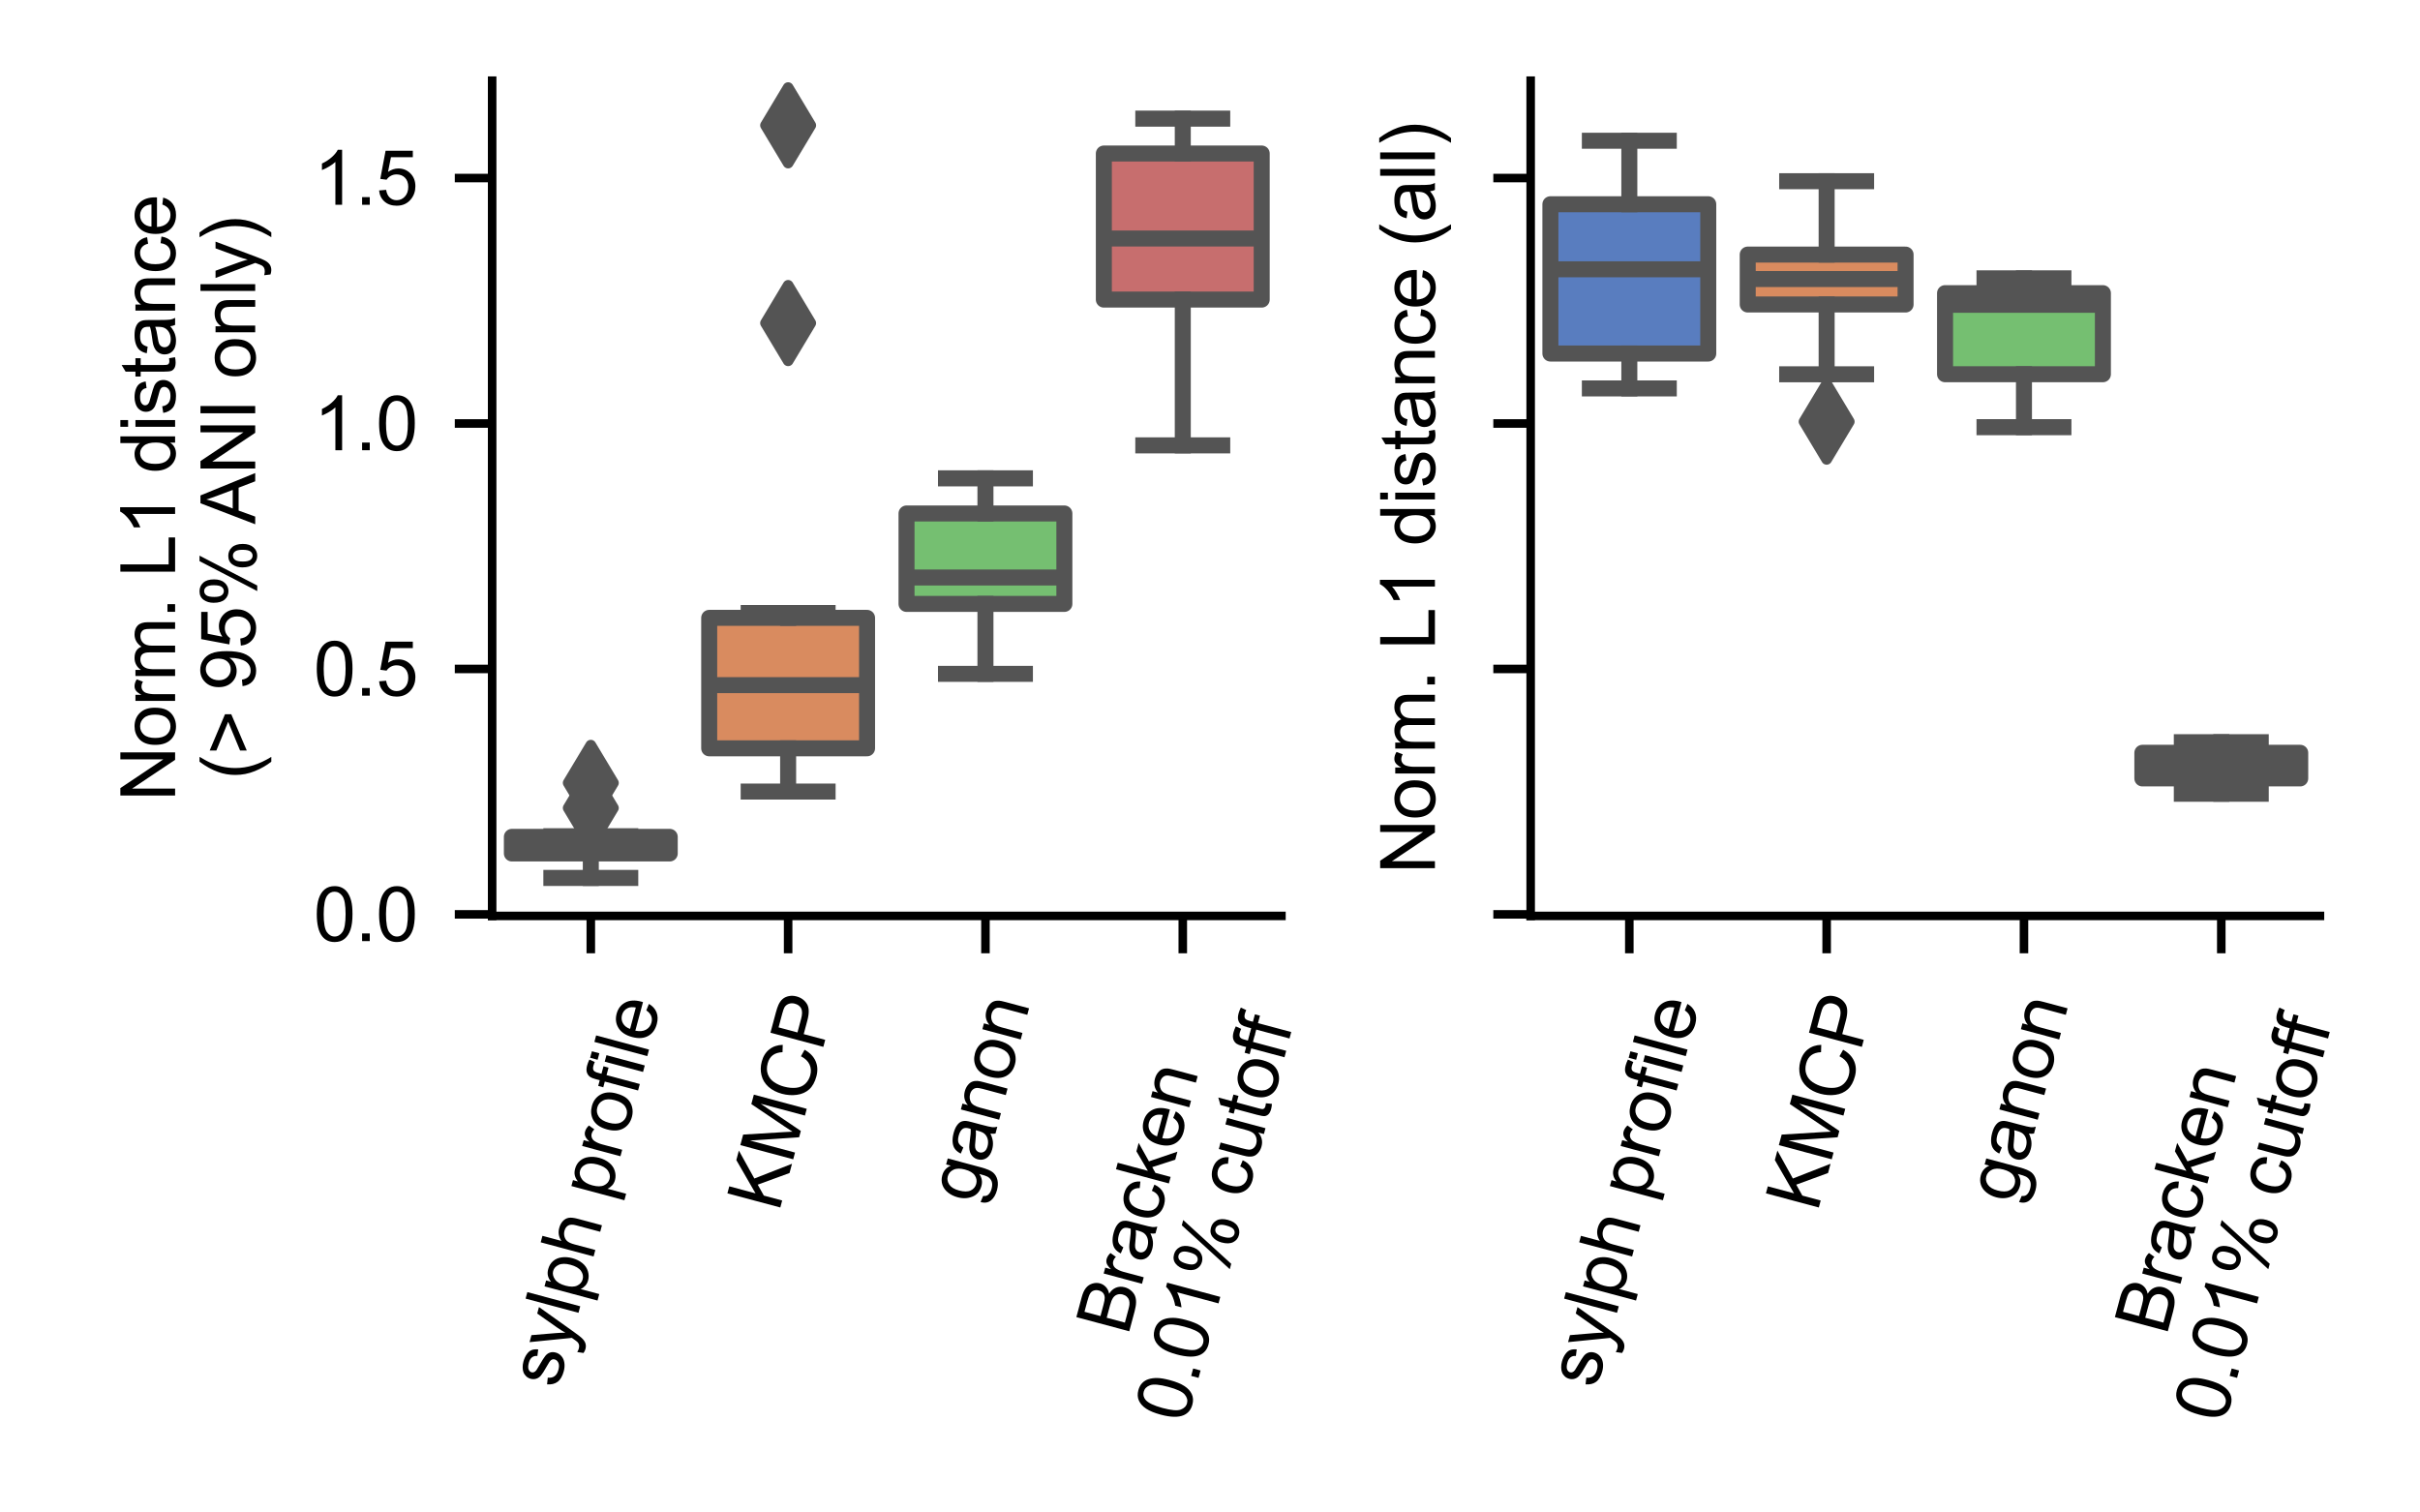 <?xml version="1.0" encoding="utf-8" standalone="no"?>
<!DOCTYPE svg PUBLIC "-//W3C//DTD SVG 1.1//EN"
  "http://www.w3.org/Graphics/SVG/1.1/DTD/svg11.dtd">
<svg xmlns:xlink="http://www.w3.org/1999/xlink" width="226.772pt" height="141.732pt" viewBox="0 0 226.772 141.732" xmlns="http://www.w3.org/2000/svg" version="1.1">
 <defs>
  <style type="text/css">*{stroke-linejoin: round; stroke-linecap: butt}</style>
 </defs>
 <g id="figure_1">
  <g id="patch_1">
   <path d="M 0 141.732 
L 226.772 141.732 
L 226.772 0 
L 0 0 
z
" style="fill: #ffffff"/>
  </g>
  <g id="axes_1">
   <g id="patch_2">
    <path d="M 46.118 85.828 
L 120.08 85.828 
L 120.08 7.56 
L 46.118 7.56 
z
" style="fill: #ffffff"/>
   </g>
   <g id="patch_3">
    <path d="M 47.967 79.977 
L 62.759 79.977 
L 62.759 78.421 
L 47.967 78.421 
L 47.967 79.977 
z
" clip-path="url(#p1e6541c413)" style="fill: #597dbf; stroke: #545454; stroke-width: 1.5; stroke-linejoin: miter"/>
   </g>
   <g id="patch_4">
    <path d="M 66.457 70.122 
L 81.25 70.122 
L 81.25 57.899 
L 66.457 57.899 
L 66.457 70.122 
z
" clip-path="url(#p1e6541c413)" style="fill: #d98b5f; stroke: #545454; stroke-width: 1.5; stroke-linejoin: miter"/>
   </g>
   <g id="patch_5">
    <path d="M 84.948 56.591 
L 99.74 56.591 
L 99.74 48.117 
L 84.948 48.117 
L 84.948 56.591 
z
" clip-path="url(#p1e6541c413)" style="fill: #75bf71; stroke: #545454; stroke-width: 1.5; stroke-linejoin: miter"/>
   </g>
   <g id="patch_6">
    <path d="M 103.438 28.074 
L 118.231 28.074 
L 118.231 14.387 
L 103.438 14.387 
L 103.438 28.074 
z
" clip-path="url(#p1e6541c413)" style="fill: #c76e6e; stroke: #545454; stroke-width: 1.5; stroke-linejoin: miter"/>
   </g>
   <g id="matplotlib.axis_1">
    <g id="xtick_1">
     <g id="line2d_1">
      <defs>
       <path id="me036482761" d="M 0 0 
L 0 3.5 
" style="stroke: #000000; stroke-width: 0.8"/>
      </defs>
      <g>
       <use xlink:href="#me036482761" x="55.363" y="85.828" style="stroke: #000000; stroke-width: 0.8"/>
      </g>
     </g>
     <g id="text_1">
      <!-- sylph profile -->
      <g transform="translate(52.279 130.224) rotate(-75) scale(0.07 -0.07)">
       <defs>
        <path id="ArialMT-73" d="M 197 991 
L 753 1078 
Q 800 744 1014 566 
Q 1228 388 1613 388 
Q 2000 388 2187 545 
Q 2375 703 2375 916 
Q 2375 1106 2209 1216 
Q 2094 1291 1634 1406 
Q 1016 1563 777 1677 
Q 538 1791 414 1992 
Q 291 2194 291 2438 
Q 291 2659 392 2848 
Q 494 3038 669 3163 
Q 800 3259 1026 3326 
Q 1253 3394 1513 3394 
Q 1903 3394 2198 3281 
Q 2494 3169 2634 2976 
Q 2775 2784 2828 2463 
L 2278 2388 
Q 2241 2644 2061 2787 
Q 1881 2931 1553 2931 
Q 1166 2931 1000 2803 
Q 834 2675 834 2503 
Q 834 2394 903 2306 
Q 972 2216 1119 2156 
Q 1203 2125 1616 2013 
Q 2213 1853 2448 1751 
Q 2684 1650 2818 1456 
Q 2953 1263 2953 975 
Q 2953 694 2789 445 
Q 2625 197 2315 61 
Q 2006 -75 1616 -75 
Q 969 -75 630 194 
Q 291 463 197 991 
z
" transform="scale(0.016)"/>
        <path id="ArialMT-79" d="M 397 -1278 
L 334 -750 
Q 519 -800 656 -800 
Q 844 -800 956 -737 
Q 1069 -675 1141 -563 
Q 1194 -478 1313 -144 
Q 1328 -97 1363 -6 
L 103 3319 
L 709 3319 
L 1400 1397 
Q 1534 1031 1641 628 
Q 1738 1016 1872 1384 
L 2581 3319 
L 3144 3319 
L 1881 -56 
Q 1678 -603 1566 -809 
Q 1416 -1088 1222 -1217 
Q 1028 -1347 759 -1347 
Q 597 -1347 397 -1278 
z
" transform="scale(0.016)"/>
        <path id="ArialMT-6c" d="M 409 0 
L 409 4581 
L 972 4581 
L 972 0 
L 409 0 
z
" transform="scale(0.016)"/>
        <path id="ArialMT-70" d="M 422 -1272 
L 422 3319 
L 934 3319 
L 934 2888 
Q 1116 3141 1344 3267 
Q 1572 3394 1897 3394 
Q 2322 3394 2647 3175 
Q 2972 2956 3137 2557 
Q 3303 2159 3303 1684 
Q 3303 1175 3120 767 
Q 2938 359 2589 142 
Q 2241 -75 1856 -75 
Q 1575 -75 1351 44 
Q 1128 163 984 344 
L 984 -1272 
L 422 -1272 
z
M 931 1641 
Q 931 1000 1190 694 
Q 1450 388 1819 388 
Q 2194 388 2461 705 
Q 2728 1022 2728 1688 
Q 2728 2322 2467 2637 
Q 2206 2953 1844 2953 
Q 1484 2953 1207 2617 
Q 931 2281 931 1641 
z
" transform="scale(0.016)"/>
        <path id="ArialMT-68" d="M 422 0 
L 422 4581 
L 984 4581 
L 984 2938 
Q 1378 3394 1978 3394 
Q 2347 3394 2619 3248 
Q 2891 3103 3008 2847 
Q 3125 2591 3125 2103 
L 3125 0 
L 2563 0 
L 2563 2103 
Q 2563 2525 2380 2717 
Q 2197 2909 1863 2909 
Q 1613 2909 1392 2779 
Q 1172 2650 1078 2428 
Q 984 2206 984 1816 
L 984 0 
L 422 0 
z
" transform="scale(0.016)"/>
        <path id="ArialMT-20" transform="scale(0.016)"/>
        <path id="ArialMT-72" d="M 416 0 
L 416 3319 
L 922 3319 
L 922 2816 
Q 1116 3169 1280 3281 
Q 1444 3394 1641 3394 
Q 1925 3394 2219 3213 
L 2025 2691 
Q 1819 2813 1613 2813 
Q 1428 2813 1281 2702 
Q 1134 2591 1072 2394 
Q 978 2094 978 1738 
L 978 0 
L 416 0 
z
" transform="scale(0.016)"/>
        <path id="ArialMT-6f" d="M 213 1659 
Q 213 2581 725 3025 
Q 1153 3394 1769 3394 
Q 2453 3394 2887 2945 
Q 3322 2497 3322 1706 
Q 3322 1066 3130 698 
Q 2938 331 2570 128 
Q 2203 -75 1769 -75 
Q 1072 -75 642 372 
Q 213 819 213 1659 
z
M 791 1659 
Q 791 1022 1069 705 
Q 1347 388 1769 388 
Q 2188 388 2466 706 
Q 2744 1025 2744 1678 
Q 2744 2294 2464 2611 
Q 2184 2928 1769 2928 
Q 1347 2928 1069 2612 
Q 791 2297 791 1659 
z
" transform="scale(0.016)"/>
        <path id="ArialMT-66" d="M 556 0 
L 556 2881 
L 59 2881 
L 59 3319 
L 556 3319 
L 556 3672 
Q 556 4006 616 4169 
Q 697 4388 901 4523 
Q 1106 4659 1475 4659 
Q 1713 4659 2000 4603 
L 1916 4113 
Q 1741 4144 1584 4144 
Q 1328 4144 1222 4034 
Q 1116 3925 1116 3625 
L 1116 3319 
L 1763 3319 
L 1763 2881 
L 1116 2881 
L 1116 0 
L 556 0 
z
" transform="scale(0.016)"/>
        <path id="ArialMT-69" d="M 425 3934 
L 425 4581 
L 988 4581 
L 988 3934 
L 425 3934 
z
M 425 0 
L 425 3319 
L 988 3319 
L 988 0 
L 425 0 
z
" transform="scale(0.016)"/>
        <path id="ArialMT-65" d="M 2694 1069 
L 3275 997 
Q 3138 488 2766 206 
Q 2394 -75 1816 -75 
Q 1088 -75 661 373 
Q 234 822 234 1631 
Q 234 2469 665 2931 
Q 1097 3394 1784 3394 
Q 2450 3394 2872 2941 
Q 3294 2488 3294 1666 
Q 3294 1616 3291 1516 
L 816 1516 
Q 847 969 1125 678 
Q 1403 388 1819 388 
Q 2128 388 2347 550 
Q 2566 713 2694 1069 
z
M 847 1978 
L 2700 1978 
Q 2663 2397 2488 2606 
Q 2219 2931 1791 2931 
Q 1403 2931 1139 2672 
Q 875 2413 847 1978 
z
" transform="scale(0.016)"/>
       </defs>
       <use xlink:href="#ArialMT-73"/>
       <use xlink:href="#ArialMT-79" x="50"/>
       <use xlink:href="#ArialMT-6c" x="100"/>
       <use xlink:href="#ArialMT-70" x="122.217"/>
       <use xlink:href="#ArialMT-68" x="177.832"/>
       <use xlink:href="#ArialMT-20" x="233.447"/>
       <use xlink:href="#ArialMT-70" x="261.23"/>
       <use xlink:href="#ArialMT-72" x="316.846"/>
       <use xlink:href="#ArialMT-6f" x="350.146"/>
       <use xlink:href="#ArialMT-66" x="405.762"/>
       <use xlink:href="#ArialMT-69" x="433.545"/>
       <use xlink:href="#ArialMT-6c" x="455.762"/>
       <use xlink:href="#ArialMT-65" x="477.979"/>
      </g>
     </g>
    </g>
    <g id="xtick_2">
     <g id="line2d_2">
      <g>
       <use xlink:href="#me036482761" x="73.854" y="85.828" style="stroke: #000000; stroke-width: 0.8"/>
      </g>
     </g>
     <g id="text_2">
      <!-- KMCP -->
      <g transform="translate(72.984 113.66) rotate(-75) scale(0.07 -0.07)">
       <defs>
        <path id="ArialMT-4b" d="M 469 0 
L 469 4581 
L 1075 4581 
L 1075 2309 
L 3350 4581 
L 4172 4581 
L 2250 2725 
L 4256 0 
L 3456 0 
L 1825 2319 
L 1075 1588 
L 1075 0 
L 469 0 
z
" transform="scale(0.016)"/>
        <path id="ArialMT-4d" d="M 475 0 
L 475 4581 
L 1388 4581 
L 2472 1338 
Q 2622 884 2691 659 
Q 2769 909 2934 1394 
L 4031 4581 
L 4847 4581 
L 4847 0 
L 4263 0 
L 4263 3834 
L 2931 0 
L 2384 0 
L 1059 3900 
L 1059 0 
L 475 0 
z
" transform="scale(0.016)"/>
        <path id="ArialMT-43" d="M 3763 1606 
L 4369 1453 
Q 4178 706 3683 314 
Q 3188 -78 2472 -78 
Q 1731 -78 1267 223 
Q 803 525 561 1097 
Q 319 1669 319 2325 
Q 319 3041 592 3573 
Q 866 4106 1370 4382 
Q 1875 4659 2481 4659 
Q 3169 4659 3637 4309 
Q 4106 3959 4291 3325 
L 3694 3184 
Q 3534 3684 3231 3912 
Q 2928 4141 2469 4141 
Q 1941 4141 1586 3887 
Q 1231 3634 1087 3207 
Q 944 2781 944 2328 
Q 944 1744 1114 1308 
Q 1284 872 1643 656 
Q 2003 441 2422 441 
Q 2931 441 3284 734 
Q 3638 1028 3763 1606 
z
" transform="scale(0.016)"/>
        <path id="ArialMT-50" d="M 494 0 
L 494 4581 
L 2222 4581 
Q 2678 4581 2919 4538 
Q 3256 4481 3484 4323 
Q 3713 4166 3852 3881 
Q 3991 3597 3991 3256 
Q 3991 2672 3619 2267 
Q 3247 1863 2275 1863 
L 1100 1863 
L 1100 0 
L 494 0 
z
M 1100 2403 
L 2284 2403 
Q 2872 2403 3119 2622 
Q 3366 2841 3366 3238 
Q 3366 3525 3220 3729 
Q 3075 3934 2838 4000 
Q 2684 4041 2272 4041 
L 1100 4041 
L 1100 2403 
z
" transform="scale(0.016)"/>
       </defs>
       <use xlink:href="#ArialMT-4b"/>
       <use xlink:href="#ArialMT-4d" x="66.699"/>
       <use xlink:href="#ArialMT-43" x="150"/>
       <use xlink:href="#ArialMT-50" x="222.217"/>
      </g>
     </g>
    </g>
    <g id="xtick_3">
     <g id="line2d_3">
      <g>
       <use xlink:href="#me036482761" x="92.344" y="85.828" style="stroke: #000000; stroke-width: 0.8"/>
      </g>
     </g>
     <g id="text_3">
      <!-- ganon -->
      <g transform="translate(91.494 112.904) rotate(-75) scale(0.07 -0.07)">
       <defs>
        <path id="ArialMT-67" d="M 319 -275 
L 866 -356 
Q 900 -609 1056 -725 
Q 1266 -881 1628 -881 
Q 2019 -881 2231 -725 
Q 2444 -569 2519 -288 
Q 2563 -116 2559 434 
Q 2191 0 1641 0 
Q 956 0 581 494 
Q 206 988 206 1678 
Q 206 2153 378 2554 
Q 550 2956 876 3175 
Q 1203 3394 1644 3394 
Q 2231 3394 2613 2919 
L 2613 3319 
L 3131 3319 
L 3131 450 
Q 3131 -325 2973 -648 
Q 2816 -972 2473 -1159 
Q 2131 -1347 1631 -1347 
Q 1038 -1347 672 -1080 
Q 306 -813 319 -275 
z
M 784 1719 
Q 784 1066 1043 766 
Q 1303 466 1694 466 
Q 2081 466 2343 764 
Q 2606 1063 2606 1700 
Q 2606 2309 2336 2618 
Q 2066 2928 1684 2928 
Q 1309 2928 1046 2623 
Q 784 2319 784 1719 
z
" transform="scale(0.016)"/>
        <path id="ArialMT-61" d="M 2588 409 
Q 2275 144 1986 34 
Q 1697 -75 1366 -75 
Q 819 -75 525 192 
Q 231 459 231 875 
Q 231 1119 342 1320 
Q 453 1522 633 1644 
Q 813 1766 1038 1828 
Q 1203 1872 1538 1913 
Q 2219 1994 2541 2106 
Q 2544 2222 2544 2253 
Q 2544 2597 2384 2738 
Q 2169 2928 1744 2928 
Q 1347 2928 1158 2789 
Q 969 2650 878 2297 
L 328 2372 
Q 403 2725 575 2942 
Q 747 3159 1072 3276 
Q 1397 3394 1825 3394 
Q 2250 3394 2515 3294 
Q 2781 3194 2906 3042 
Q 3031 2891 3081 2659 
Q 3109 2516 3109 2141 
L 3109 1391 
Q 3109 606 3145 398 
Q 3181 191 3288 0 
L 2700 0 
Q 2613 175 2588 409 
z
M 2541 1666 
Q 2234 1541 1622 1453 
Q 1275 1403 1131 1340 
Q 988 1278 909 1158 
Q 831 1038 831 891 
Q 831 666 1001 516 
Q 1172 366 1500 366 
Q 1825 366 2078 508 
Q 2331 650 2450 897 
Q 2541 1088 2541 1459 
L 2541 1666 
z
" transform="scale(0.016)"/>
        <path id="ArialMT-6e" d="M 422 0 
L 422 3319 
L 928 3319 
L 928 2847 
Q 1294 3394 1984 3394 
Q 2284 3394 2536 3286 
Q 2788 3178 2913 3003 
Q 3038 2828 3088 2588 
Q 3119 2431 3119 2041 
L 3119 0 
L 2556 0 
L 2556 2019 
Q 2556 2363 2490 2533 
Q 2425 2703 2258 2804 
Q 2091 2906 1866 2906 
Q 1506 2906 1245 2678 
Q 984 2450 984 1813 
L 984 0 
L 422 0 
z
" transform="scale(0.016)"/>
       </defs>
       <use xlink:href="#ArialMT-67"/>
       <use xlink:href="#ArialMT-61" x="55.615"/>
       <use xlink:href="#ArialMT-6e" x="111.23"/>
       <use xlink:href="#ArialMT-6f" x="166.846"/>
       <use xlink:href="#ArialMT-6e" x="222.461"/>
      </g>
     </g>
    </g>
    <g id="xtick_4">
     <g id="line2d_4">
      <g>
       <use xlink:href="#me036482761" x="110.835" y="85.828" style="stroke: #000000; stroke-width: 0.8"/>
      </g>
     </g>
     <g id="text_4">
      <!-- Bracken -->
      <g transform="translate(105.684 125.26) rotate(-75) scale(0.07 -0.07)">
       <defs>
        <path id="ArialMT-42" d="M 469 0 
L 469 4581 
L 2188 4581 
Q 2713 4581 3030 4442 
Q 3347 4303 3526 4014 
Q 3706 3725 3706 3409 
Q 3706 3116 3547 2856 
Q 3388 2597 3066 2438 
Q 3481 2316 3704 2022 
Q 3928 1728 3928 1328 
Q 3928 1006 3792 729 
Q 3656 453 3456 303 
Q 3256 153 2954 76 
Q 2653 0 2216 0 
L 469 0 
z
M 1075 2656 
L 2066 2656 
Q 2469 2656 2644 2709 
Q 2875 2778 2992 2937 
Q 3109 3097 3109 3338 
Q 3109 3566 3000 3739 
Q 2891 3913 2687 3977 
Q 2484 4041 1991 4041 
L 1075 4041 
L 1075 2656 
z
M 1075 541 
L 2216 541 
Q 2509 541 2628 563 
Q 2838 600 2978 687 
Q 3119 775 3209 942 
Q 3300 1109 3300 1328 
Q 3300 1584 3169 1773 
Q 3038 1963 2805 2039 
Q 2572 2116 2134 2116 
L 1075 2116 
L 1075 541 
z
" transform="scale(0.016)"/>
        <path id="ArialMT-63" d="M 2588 1216 
L 3141 1144 
Q 3050 572 2676 248 
Q 2303 -75 1759 -75 
Q 1078 -75 664 370 
Q 250 816 250 1647 
Q 250 2184 428 2587 
Q 606 2991 970 3192 
Q 1334 3394 1763 3394 
Q 2303 3394 2647 3120 
Q 2991 2847 3088 2344 
L 2541 2259 
Q 2463 2594 2264 2762 
Q 2066 2931 1784 2931 
Q 1359 2931 1093 2626 
Q 828 2322 828 1663 
Q 828 994 1084 691 
Q 1341 388 1753 388 
Q 2084 388 2306 591 
Q 2528 794 2588 1216 
z
" transform="scale(0.016)"/>
        <path id="ArialMT-6b" d="M 425 0 
L 425 4581 
L 988 4581 
L 988 1969 
L 2319 3319 
L 3047 3319 
L 1778 2088 
L 3175 0 
L 2481 0 
L 1384 1697 
L 988 1316 
L 988 0 
L 425 0 
z
" transform="scale(0.016)"/>
       </defs>
       <use xlink:href="#ArialMT-42"/>
       <use xlink:href="#ArialMT-72" x="66.699"/>
       <use xlink:href="#ArialMT-61" x="100"/>
       <use xlink:href="#ArialMT-63" x="155.615"/>
       <use xlink:href="#ArialMT-6b" x="205.615"/>
       <use xlink:href="#ArialMT-65" x="255.615"/>
       <use xlink:href="#ArialMT-6e" x="311.23"/>
      </g>
      <!-- 0.01% cutoff -->
      <g transform="translate(111.139 133.508) rotate(-75) scale(0.07 -0.07)">
       <defs>
        <path id="ArialMT-30" d="M 266 2259 
Q 266 3072 433 3567 
Q 600 4063 929 4331 
Q 1259 4600 1759 4600 
Q 2128 4600 2406 4451 
Q 2684 4303 2865 4023 
Q 3047 3744 3150 3342 
Q 3253 2941 3253 2259 
Q 3253 1453 3087 958 
Q 2922 463 2592 192 
Q 2263 -78 1759 -78 
Q 1097 -78 719 397 
Q 266 969 266 2259 
z
M 844 2259 
Q 844 1131 1108 757 
Q 1372 384 1759 384 
Q 2147 384 2411 759 
Q 2675 1134 2675 2259 
Q 2675 3391 2411 3762 
Q 2147 4134 1753 4134 
Q 1366 4134 1134 3806 
Q 844 3388 844 2259 
z
" transform="scale(0.016)"/>
        <path id="ArialMT-2e" d="M 581 0 
L 581 641 
L 1222 641 
L 1222 0 
L 581 0 
z
" transform="scale(0.016)"/>
        <path id="ArialMT-31" d="M 2384 0 
L 1822 0 
L 1822 3584 
Q 1619 3391 1289 3197 
Q 959 3003 697 2906 
L 697 3450 
Q 1169 3672 1522 3987 
Q 1875 4303 2022 4600 
L 2384 4600 
L 2384 0 
z
" transform="scale(0.016)"/>
        <path id="ArialMT-25" d="M 372 3481 
Q 372 3972 619 4315 
Q 866 4659 1334 4659 
Q 1766 4659 2048 4351 
Q 2331 4044 2331 3447 
Q 2331 2866 2045 2552 
Q 1759 2238 1341 2238 
Q 925 2238 648 2547 
Q 372 2856 372 3481 
z
M 1350 4272 
Q 1141 4272 1002 4090 
Q 863 3909 863 3425 
Q 863 2984 1003 2804 
Q 1144 2625 1350 2625 
Q 1563 2625 1702 2806 
Q 1841 2988 1841 3469 
Q 1841 3913 1700 4092 
Q 1559 4272 1350 4272 
z
M 1353 -169 
L 3859 4659 
L 4316 4659 
L 1819 -169 
L 1353 -169 
z
M 3334 1075 
Q 3334 1569 3581 1911 
Q 3828 2253 4300 2253 
Q 4731 2253 5014 1945 
Q 5297 1638 5297 1041 
Q 5297 459 5011 145 
Q 4725 -169 4303 -169 
Q 3888 -169 3611 142 
Q 3334 453 3334 1075 
z
M 4316 1866 
Q 4103 1866 3964 1684 
Q 3825 1503 3825 1019 
Q 3825 581 3965 400 
Q 4106 219 4313 219 
Q 4528 219 4667 400 
Q 4806 581 4806 1063 
Q 4806 1506 4665 1686 
Q 4525 1866 4316 1866 
z
" transform="scale(0.016)"/>
        <path id="ArialMT-75" d="M 2597 0 
L 2597 488 
Q 2209 -75 1544 -75 
Q 1250 -75 995 37 
Q 741 150 617 320 
Q 494 491 444 738 
Q 409 903 409 1263 
L 409 3319 
L 972 3319 
L 972 1478 
Q 972 1038 1006 884 
Q 1059 663 1231 536 
Q 1403 409 1656 409 
Q 1909 409 2131 539 
Q 2353 669 2445 892 
Q 2538 1116 2538 1541 
L 2538 3319 
L 3100 3319 
L 3100 0 
L 2597 0 
z
" transform="scale(0.016)"/>
        <path id="ArialMT-74" d="M 1650 503 
L 1731 6 
Q 1494 -44 1306 -44 
Q 1000 -44 831 53 
Q 663 150 594 308 
Q 525 466 525 972 
L 525 2881 
L 113 2881 
L 113 3319 
L 525 3319 
L 525 4141 
L 1084 4478 
L 1084 3319 
L 1650 3319 
L 1650 2881 
L 1084 2881 
L 1084 941 
Q 1084 700 1114 631 
Q 1144 563 1211 522 
Q 1278 481 1403 481 
Q 1497 481 1650 503 
z
" transform="scale(0.016)"/>
       </defs>
       <use xlink:href="#ArialMT-30"/>
       <use xlink:href="#ArialMT-2e" x="55.615"/>
       <use xlink:href="#ArialMT-30" x="83.398"/>
       <use xlink:href="#ArialMT-31" x="139.014"/>
       <use xlink:href="#ArialMT-25" x="194.629"/>
       <use xlink:href="#ArialMT-20" x="283.545"/>
       <use xlink:href="#ArialMT-63" x="311.328"/>
       <use xlink:href="#ArialMT-75" x="361.328"/>
       <use xlink:href="#ArialMT-74" x="416.943"/>
       <use xlink:href="#ArialMT-6f" x="444.727"/>
       <use xlink:href="#ArialMT-66" x="500.342"/>
       <use xlink:href="#ArialMT-66" x="526.375"/>
      </g>
     </g>
    </g>
   </g>
   <g id="matplotlib.axis_2">
    <g id="ytick_1">
     <g id="line2d_5">
      <defs>
       <path id="m05d407870a" d="M 0 0 
L -3.5 0 
" style="stroke: #000000; stroke-width: 0.8"/>
      </defs>
      <g>
       <use xlink:href="#m05d407870a" x="46.118" y="85.685" style="stroke: #000000; stroke-width: 0.8"/>
      </g>
     </g>
     <g id="text_5">
      <!-- 0.0 -->
      <g transform="translate(29.388 88.19) scale(0.07 -0.07)">
       <use xlink:href="#ArialMT-30"/>
       <use xlink:href="#ArialMT-2e" x="55.615"/>
       <use xlink:href="#ArialMT-30" x="83.398"/>
      </g>
     </g>
    </g>
    <g id="ytick_2">
     <g id="line2d_6">
      <g>
       <use xlink:href="#m05d407870a" x="46.118" y="62.685" style="stroke: #000000; stroke-width: 0.8"/>
      </g>
     </g>
     <g id="text_6">
      <!-- 0.5 -->
      <g transform="translate(29.388 65.19) scale(0.07 -0.07)">
       <defs>
        <path id="ArialMT-35" d="M 266 1200 
L 856 1250 
Q 922 819 1161 601 
Q 1400 384 1738 384 
Q 2144 384 2425 690 
Q 2706 997 2706 1503 
Q 2706 1984 2436 2262 
Q 2166 2541 1728 2541 
Q 1456 2541 1237 2417 
Q 1019 2294 894 2097 
L 366 2166 
L 809 4519 
L 3088 4519 
L 3088 3981 
L 1259 3981 
L 1013 2750 
Q 1425 3038 1878 3038 
Q 2478 3038 2890 2622 
Q 3303 2206 3303 1553 
Q 3303 931 2941 478 
Q 2500 -78 1738 -78 
Q 1113 -78 717 272 
Q 322 622 266 1200 
z
" transform="scale(0.016)"/>
       </defs>
       <use xlink:href="#ArialMT-30"/>
       <use xlink:href="#ArialMT-2e" x="55.615"/>
       <use xlink:href="#ArialMT-35" x="83.398"/>
      </g>
     </g>
    </g>
    <g id="ytick_3">
     <g id="line2d_7">
      <g>
       <use xlink:href="#m05d407870a" x="46.118" y="39.685" style="stroke: #000000; stroke-width: 0.8"/>
      </g>
     </g>
     <g id="text_7">
      <!-- 1.0 -->
      <g transform="translate(29.388 42.19) scale(0.07 -0.07)">
       <use xlink:href="#ArialMT-31"/>
       <use xlink:href="#ArialMT-2e" x="55.615"/>
       <use xlink:href="#ArialMT-30" x="83.398"/>
      </g>
     </g>
    </g>
    <g id="ytick_4">
     <g id="line2d_8">
      <g>
       <use xlink:href="#m05d407870a" x="46.118" y="16.685" style="stroke: #000000; stroke-width: 0.8"/>
      </g>
     </g>
     <g id="text_8">
      <!-- 1.5 -->
      <g transform="translate(29.388 19.19) scale(0.07 -0.07)">
       <use xlink:href="#ArialMT-31"/>
       <use xlink:href="#ArialMT-2e" x="55.615"/>
       <use xlink:href="#ArialMT-35" x="83.398"/>
      </g>
     </g>
    </g>
    <g id="text_9">
     <!-- Norm. L1 distance -->
     <g transform="translate(16.409 75.094) rotate(-90) scale(0.07 -0.07)">
      <defs>
       <path id="ArialMT-4e" d="M 488 0 
L 488 4581 
L 1109 4581 
L 3516 984 
L 3516 4581 
L 4097 4581 
L 4097 0 
L 3475 0 
L 1069 3600 
L 1069 0 
L 488 0 
z
" transform="scale(0.016)"/>
       <path id="ArialMT-6d" d="M 422 0 
L 422 3319 
L 925 3319 
L 925 2853 
Q 1081 3097 1340 3245 
Q 1600 3394 1931 3394 
Q 2300 3394 2536 3241 
Q 2772 3088 2869 2813 
Q 3263 3394 3894 3394 
Q 4388 3394 4653 3120 
Q 4919 2847 4919 2278 
L 4919 0 
L 4359 0 
L 4359 2091 
Q 4359 2428 4304 2576 
Q 4250 2725 4106 2815 
Q 3963 2906 3769 2906 
Q 3419 2906 3187 2673 
Q 2956 2441 2956 1928 
L 2956 0 
L 2394 0 
L 2394 2156 
Q 2394 2531 2256 2718 
Q 2119 2906 1806 2906 
Q 1569 2906 1367 2781 
Q 1166 2656 1075 2415 
Q 984 2175 984 1722 
L 984 0 
L 422 0 
z
" transform="scale(0.016)"/>
       <path id="ArialMT-4c" d="M 469 0 
L 469 4581 
L 1075 4581 
L 1075 541 
L 3331 541 
L 3331 0 
L 469 0 
z
" transform="scale(0.016)"/>
       <path id="ArialMT-64" d="M 2575 0 
L 2575 419 
Q 2259 -75 1647 -75 
Q 1250 -75 917 144 
Q 584 363 401 755 
Q 219 1147 219 1656 
Q 219 2153 384 2558 
Q 550 2963 881 3178 
Q 1213 3394 1622 3394 
Q 1922 3394 2156 3267 
Q 2391 3141 2538 2938 
L 2538 4581 
L 3097 4581 
L 3097 0 
L 2575 0 
z
M 797 1656 
Q 797 1019 1065 703 
Q 1334 388 1700 388 
Q 2069 388 2326 689 
Q 2584 991 2584 1609 
Q 2584 2291 2321 2609 
Q 2059 2928 1675 2928 
Q 1300 2928 1048 2622 
Q 797 2316 797 1656 
z
" transform="scale(0.016)"/>
      </defs>
      <use xlink:href="#ArialMT-4e"/>
      <use xlink:href="#ArialMT-6f" x="72.217"/>
      <use xlink:href="#ArialMT-72" x="127.832"/>
      <use xlink:href="#ArialMT-6d" x="161.133"/>
      <use xlink:href="#ArialMT-2e" x="244.434"/>
      <use xlink:href="#ArialMT-20" x="272.217"/>
      <use xlink:href="#ArialMT-4c" x="300"/>
      <use xlink:href="#ArialMT-31" x="355.615"/>
      <use xlink:href="#ArialMT-20" x="411.23"/>
      <use xlink:href="#ArialMT-64" x="439.014"/>
      <use xlink:href="#ArialMT-69" x="494.629"/>
      <use xlink:href="#ArialMT-73" x="516.846"/>
      <use xlink:href="#ArialMT-74" x="566.846"/>
      <use xlink:href="#ArialMT-61" x="594.629"/>
      <use xlink:href="#ArialMT-6e" x="650.244"/>
      <use xlink:href="#ArialMT-63" x="705.859"/>
      <use xlink:href="#ArialMT-65" x="755.859"/>
     </g>
     <!-- (&gt; 95% ANI only) -->
     <g transform="translate(23.915 73.053) rotate(-90) scale(0.07 -0.07)">
      <defs>
       <path id="ArialMT-28" d="M 1497 -1347 
Q 1031 -759 709 28 
Q 388 816 388 1659 
Q 388 2403 628 3084 
Q 909 3875 1497 4659 
L 1900 4659 
Q 1522 4009 1400 3731 
Q 1209 3300 1100 2831 
Q 966 2247 966 1656 
Q 966 153 1900 -1347 
L 1497 -1347 
z
" transform="scale(0.016)"/>
       <path id="ArialMT-3e" d="M 3384 2003 
L 350 706 
L 350 1266 
L 2753 2263 
L 350 3250 
L 350 3809 
L 3384 2528 
L 3384 2003 
z
" transform="scale(0.016)"/>
       <path id="ArialMT-39" d="M 350 1059 
L 891 1109 
Q 959 728 1153 556 
Q 1347 384 1650 384 
Q 1909 384 2104 503 
Q 2300 622 2425 820 
Q 2550 1019 2634 1356 
Q 2719 1694 2719 2044 
Q 2719 2081 2716 2156 
Q 2547 1888 2255 1720 
Q 1963 1553 1622 1553 
Q 1053 1553 659 1965 
Q 266 2378 266 3053 
Q 266 3750 677 4175 
Q 1088 4600 1706 4600 
Q 2153 4600 2523 4359 
Q 2894 4119 3086 3673 
Q 3278 3228 3278 2384 
Q 3278 1506 3087 986 
Q 2897 466 2520 194 
Q 2144 -78 1638 -78 
Q 1100 -78 759 220 
Q 419 519 350 1059 
z
M 2653 3081 
Q 2653 3566 2395 3850 
Q 2138 4134 1775 4134 
Q 1400 4134 1122 3828 
Q 844 3522 844 3034 
Q 844 2597 1108 2323 
Q 1372 2050 1759 2050 
Q 2150 2050 2401 2323 
Q 2653 2597 2653 3081 
z
" transform="scale(0.016)"/>
       <path id="ArialMT-41" d="M -9 0 
L 1750 4581 
L 2403 4581 
L 4278 0 
L 3588 0 
L 3053 1388 
L 1138 1388 
L 634 0 
L -9 0 
z
M 1313 1881 
L 2866 1881 
L 2388 3150 
Q 2169 3728 2063 4100 
Q 1975 3659 1816 3225 
L 1313 1881 
z
" transform="scale(0.016)"/>
       <path id="ArialMT-49" d="M 597 0 
L 597 4581 
L 1203 4581 
L 1203 0 
L 597 0 
z
" transform="scale(0.016)"/>
       <path id="ArialMT-29" d="M 791 -1347 
L 388 -1347 
Q 1322 153 1322 1656 
Q 1322 2244 1188 2822 
Q 1081 3291 891 3722 
Q 769 4003 388 4659 
L 791 4659 
Q 1378 3875 1659 3084 
Q 1900 2403 1900 1659 
Q 1900 816 1576 28 
Q 1253 -759 791 -1347 
z
" transform="scale(0.016)"/>
      </defs>
      <use xlink:href="#ArialMT-28"/>
      <use xlink:href="#ArialMT-3e" x="33.301"/>
      <use xlink:href="#ArialMT-20" x="91.699"/>
      <use xlink:href="#ArialMT-39" x="119.482"/>
      <use xlink:href="#ArialMT-35" x="175.098"/>
      <use xlink:href="#ArialMT-25" x="230.713"/>
      <use xlink:href="#ArialMT-20" x="319.629"/>
      <use xlink:href="#ArialMT-41" x="341.912"/>
      <use xlink:href="#ArialMT-4e" x="408.611"/>
      <use xlink:href="#ArialMT-49" x="480.828"/>
      <use xlink:href="#ArialMT-20" x="508.611"/>
      <use xlink:href="#ArialMT-6f" x="536.395"/>
      <use xlink:href="#ArialMT-6e" x="592.01"/>
      <use xlink:href="#ArialMT-6c" x="647.625"/>
      <use xlink:href="#ArialMT-79" x="669.842"/>
      <use xlink:href="#ArialMT-29" x="719.842"/>
     </g>
    </g>
   </g>
   <g id="line2d_9">
    <path d="M 55.363 79.977 
L 55.363 82.27 
" clip-path="url(#p1e6541c413)" style="fill: none; stroke: #545454; stroke-width: 1.5; stroke-linecap: square"/>
   </g>
   <g id="line2d_10">
    <path d="M 55.363 78.421 
L 55.363 78.362 
" clip-path="url(#p1e6541c413)" style="fill: none; stroke: #545454; stroke-width: 1.5; stroke-linecap: square"/>
   </g>
   <g id="line2d_11">
    <path d="M 51.665 82.27 
L 59.061 82.27 
" clip-path="url(#p1e6541c413)" style="fill: none; stroke: #545454; stroke-width: 1.5; stroke-linecap: square"/>
   </g>
   <g id="line2d_12">
    <path d="M 51.665 78.362 
L 59.061 78.362 
" clip-path="url(#p1e6541c413)" style="fill: none; stroke: #545454; stroke-width: 1.5; stroke-linecap: square"/>
   </g>
   <g id="line2d_13">
    <defs>
     <path id="m5c42b8dea9" d="M -0 3.536 
L 2.121 0 
L -0 -3.536 
L -2.121 -0 
z
" style="stroke: #545454; stroke-linejoin: miter"/>
    </defs>
    <g clip-path="url(#p1e6541c413)">
     <use xlink:href="#m5c42b8dea9" x="55.363" y="73.363" style="fill: #545454; stroke: #545454; stroke-linejoin: miter"/>
     <use xlink:href="#m5c42b8dea9" x="55.363" y="75.713" style="fill: #545454; stroke: #545454; stroke-linejoin: miter"/>
    </g>
   </g>
   <g id="line2d_14">
    <path d="M 73.854 70.122 
L 73.854 74.175 
" clip-path="url(#p1e6541c413)" style="fill: none; stroke: #545454; stroke-width: 1.5; stroke-linecap: square"/>
   </g>
   <g id="line2d_15">
    <path d="M 73.854 57.899 
L 73.854 57.443 
" clip-path="url(#p1e6541c413)" style="fill: none; stroke: #545454; stroke-width: 1.5; stroke-linecap: square"/>
   </g>
   <g id="line2d_16">
    <path d="M 70.156 74.175 
L 77.552 74.175 
" clip-path="url(#p1e6541c413)" style="fill: none; stroke: #545454; stroke-width: 1.5; stroke-linecap: square"/>
   </g>
   <g id="line2d_17">
    <path d="M 70.156 57.443 
L 77.552 57.443 
" clip-path="url(#p1e6541c413)" style="fill: none; stroke: #545454; stroke-width: 1.5; stroke-linecap: square"/>
   </g>
   <g id="line2d_18">
    <g clip-path="url(#p1e6541c413)">
     <use xlink:href="#m5c42b8dea9" x="73.854" y="11.744" style="fill: #545454; stroke: #545454; stroke-linejoin: miter"/>
     <use xlink:href="#m5c42b8dea9" x="73.854" y="30.274" style="fill: #545454; stroke: #545454; stroke-linejoin: miter"/>
    </g>
   </g>
   <g id="line2d_19">
    <path d="M 92.344 56.591 
L 92.344 63.143 
" clip-path="url(#p1e6541c413)" style="fill: none; stroke: #545454; stroke-width: 1.5; stroke-linecap: square"/>
   </g>
   <g id="line2d_20">
    <path d="M 92.344 48.117 
L 92.344 44.825 
" clip-path="url(#p1e6541c413)" style="fill: none; stroke: #545454; stroke-width: 1.5; stroke-linecap: square"/>
   </g>
   <g id="line2d_21">
    <path d="M 88.646 63.143 
L 96.042 63.143 
" clip-path="url(#p1e6541c413)" style="fill: none; stroke: #545454; stroke-width: 1.5; stroke-linecap: square"/>
   </g>
   <g id="line2d_22">
    <path d="M 88.646 44.825 
L 96.042 44.825 
" clip-path="url(#p1e6541c413)" style="fill: none; stroke: #545454; stroke-width: 1.5; stroke-linecap: square"/>
   </g>
   <g id="line2d_23"/>
   <g id="line2d_24">
    <path d="M 110.835 28.074 
L 110.835 41.735 
" clip-path="url(#p1e6541c413)" style="fill: none; stroke: #545454; stroke-width: 1.5; stroke-linecap: square"/>
   </g>
   <g id="line2d_25">
    <path d="M 110.835 14.387 
L 110.835 11.118 
" clip-path="url(#p1e6541c413)" style="fill: none; stroke: #545454; stroke-width: 1.5; stroke-linecap: square"/>
   </g>
   <g id="line2d_26">
    <path d="M 107.136 41.735 
L 114.533 41.735 
" clip-path="url(#p1e6541c413)" style="fill: none; stroke: #545454; stroke-width: 1.5; stroke-linecap: square"/>
   </g>
   <g id="line2d_27">
    <path d="M 107.136 11.118 
L 114.533 11.118 
" clip-path="url(#p1e6541c413)" style="fill: none; stroke: #545454; stroke-width: 1.5; stroke-linecap: square"/>
   </g>
   <g id="line2d_28"/>
   <g id="line2d_29">
    <path d="M 47.967 79.04 
L 62.759 79.04 
" clip-path="url(#p1e6541c413)" style="fill: none; stroke: #545454; stroke-width: 1.5"/>
   </g>
   <g id="line2d_30">
    <path d="M 66.457 64.203 
L 81.25 64.203 
" clip-path="url(#p1e6541c413)" style="fill: none; stroke: #545454; stroke-width: 1.5"/>
   </g>
   <g id="line2d_31">
    <path d="M 84.948 54.116 
L 99.74 54.116 
" clip-path="url(#p1e6541c413)" style="fill: none; stroke: #545454; stroke-width: 1.5"/>
   </g>
   <g id="line2d_32">
    <path d="M 103.438 22.35 
L 118.231 22.35 
" clip-path="url(#p1e6541c413)" style="fill: none; stroke: #545454; stroke-width: 1.5"/>
   </g>
   <g id="patch_7">
    <path d="M 46.118 85.828 
L 46.118 7.56 
" style="fill: none; stroke: #000000; stroke-width: 0.8; stroke-linejoin: miter; stroke-linecap: square"/>
   </g>
   <g id="patch_8">
    <path d="M 46.118 85.828 
L 120.08 85.828 
" style="fill: none; stroke: #000000; stroke-width: 0.8; stroke-linejoin: miter; stroke-linecap: square"/>
   </g>
  </g>
  <g id="axes_2">
   <g id="patch_9">
    <path d="M 143.435 85.828 
L 217.397 85.828 
L 217.397 7.56 
L 143.435 7.56 
z
" style="fill: #ffffff"/>
   </g>
   <g id="patch_10">
    <path d="M 145.284 33.13 
L 160.076 33.13 
L 160.076 19.14 
L 145.284 19.14 
L 145.284 33.13 
z
" clip-path="url(#p36401219ba)" style="fill: #597dbf; stroke: #545454; stroke-width: 1.5; stroke-linejoin: miter"/>
   </g>
   <g id="patch_11">
    <path d="M 163.774 28.533 
L 178.567 28.533 
L 178.567 23.858 
L 163.774 23.858 
L 163.774 28.533 
z
" clip-path="url(#p36401219ba)" style="fill: #d98b5f; stroke: #545454; stroke-width: 1.5; stroke-linejoin: miter"/>
   </g>
   <g id="patch_12">
    <path d="M 182.265 35.068 
L 197.057 35.068 
L 197.057 27.471 
L 182.265 27.471 
L 182.265 35.068 
z
" clip-path="url(#p36401219ba)" style="fill: #75bf71; stroke: #545454; stroke-width: 1.5; stroke-linejoin: miter"/>
   </g>
   <g id="patch_13">
    <path d="M 200.755 72.944 
L 215.548 72.944 
L 215.548 70.544 
L 200.755 70.544 
L 200.755 72.944 
z
" clip-path="url(#p36401219ba)" style="fill: #c76e6e; stroke: #545454; stroke-width: 1.5; stroke-linejoin: miter"/>
   </g>
   <g id="matplotlib.axis_3">
    <g id="xtick_5">
     <g id="line2d_33">
      <g>
       <use xlink:href="#me036482761" x="152.68" y="85.828" style="stroke: #000000; stroke-width: 0.8"/>
      </g>
     </g>
     <g id="text_10">
      <!-- sylph profile -->
      <g transform="translate(149.596 130.224) rotate(-75) scale(0.07 -0.07)">
       <use xlink:href="#ArialMT-73"/>
       <use xlink:href="#ArialMT-79" x="50"/>
       <use xlink:href="#ArialMT-6c" x="100"/>
       <use xlink:href="#ArialMT-70" x="122.217"/>
       <use xlink:href="#ArialMT-68" x="177.832"/>
       <use xlink:href="#ArialMT-20" x="233.447"/>
       <use xlink:href="#ArialMT-70" x="261.23"/>
       <use xlink:href="#ArialMT-72" x="316.846"/>
       <use xlink:href="#ArialMT-6f" x="350.146"/>
       <use xlink:href="#ArialMT-66" x="405.762"/>
       <use xlink:href="#ArialMT-69" x="433.545"/>
       <use xlink:href="#ArialMT-6c" x="455.762"/>
       <use xlink:href="#ArialMT-65" x="477.979"/>
      </g>
     </g>
    </g>
    <g id="xtick_6">
     <g id="line2d_34">
      <g>
       <use xlink:href="#me036482761" x="171.17" y="85.828" style="stroke: #000000; stroke-width: 0.8"/>
      </g>
     </g>
     <g id="text_11">
      <!-- KMCP -->
      <g transform="translate(170.301 113.66) rotate(-75) scale(0.07 -0.07)">
       <use xlink:href="#ArialMT-4b"/>
       <use xlink:href="#ArialMT-4d" x="66.699"/>
       <use xlink:href="#ArialMT-43" x="150"/>
       <use xlink:href="#ArialMT-50" x="222.217"/>
      </g>
     </g>
    </g>
    <g id="xtick_7">
     <g id="line2d_35">
      <g>
       <use xlink:href="#me036482761" x="189.661" y="85.828" style="stroke: #000000; stroke-width: 0.8"/>
      </g>
     </g>
     <g id="text_12">
      <!-- ganon -->
      <g transform="translate(188.811 112.904) rotate(-75) scale(0.07 -0.07)">
       <use xlink:href="#ArialMT-67"/>
       <use xlink:href="#ArialMT-61" x="55.615"/>
       <use xlink:href="#ArialMT-6e" x="111.23"/>
       <use xlink:href="#ArialMT-6f" x="166.846"/>
       <use xlink:href="#ArialMT-6e" x="222.461"/>
      </g>
     </g>
    </g>
    <g id="xtick_8">
     <g id="line2d_36">
      <g>
       <use xlink:href="#me036482761" x="208.151" y="85.828" style="stroke: #000000; stroke-width: 0.8"/>
      </g>
     </g>
     <g id="text_13">
      <!-- Bracken -->
      <g transform="translate(203.001 125.26) rotate(-75) scale(0.07 -0.07)">
       <use xlink:href="#ArialMT-42"/>
       <use xlink:href="#ArialMT-72" x="66.699"/>
       <use xlink:href="#ArialMT-61" x="100"/>
       <use xlink:href="#ArialMT-63" x="155.615"/>
       <use xlink:href="#ArialMT-6b" x="205.615"/>
       <use xlink:href="#ArialMT-65" x="255.615"/>
       <use xlink:href="#ArialMT-6e" x="311.23"/>
      </g>
      <!-- 0.01% cutoff -->
      <g transform="translate(208.455 133.508) rotate(-75) scale(0.07 -0.07)">
       <use xlink:href="#ArialMT-30"/>
       <use xlink:href="#ArialMT-2e" x="55.615"/>
       <use xlink:href="#ArialMT-30" x="83.398"/>
       <use xlink:href="#ArialMT-31" x="139.014"/>
       <use xlink:href="#ArialMT-25" x="194.629"/>
       <use xlink:href="#ArialMT-20" x="283.545"/>
       <use xlink:href="#ArialMT-63" x="311.328"/>
       <use xlink:href="#ArialMT-75" x="361.328"/>
       <use xlink:href="#ArialMT-74" x="416.943"/>
       <use xlink:href="#ArialMT-6f" x="444.727"/>
       <use xlink:href="#ArialMT-66" x="500.342"/>
       <use xlink:href="#ArialMT-66" x="526.375"/>
      </g>
     </g>
    </g>
   </g>
   <g id="matplotlib.axis_4">
    <g id="ytick_5">
     <g id="line2d_37">
      <g>
       <use xlink:href="#m05d407870a" x="143.435" y="85.685" style="stroke: #000000; stroke-width: 0.8"/>
      </g>
     </g>
    </g>
    <g id="ytick_6">
     <g id="line2d_38">
      <g>
       <use xlink:href="#m05d407870a" x="143.435" y="62.685" style="stroke: #000000; stroke-width: 0.8"/>
      </g>
     </g>
    </g>
    <g id="ytick_7">
     <g id="line2d_39">
      <g>
       <use xlink:href="#m05d407870a" x="143.435" y="39.685" style="stroke: #000000; stroke-width: 0.8"/>
      </g>
     </g>
    </g>
    <g id="ytick_8">
     <g id="line2d_40">
      <g>
       <use xlink:href="#m05d407870a" x="143.435" y="16.685" style="stroke: #000000; stroke-width: 0.8"/>
      </g>
     </g>
    </g>
    <g id="text_14">
     <!-- Norm. L1 distance (all) -->
     <g transform="translate(134.462 81.899) rotate(-90) scale(0.07 -0.07)">
      <use xlink:href="#ArialMT-4e"/>
      <use xlink:href="#ArialMT-6f" x="72.217"/>
      <use xlink:href="#ArialMT-72" x="127.832"/>
      <use xlink:href="#ArialMT-6d" x="161.133"/>
      <use xlink:href="#ArialMT-2e" x="244.434"/>
      <use xlink:href="#ArialMT-20" x="272.217"/>
      <use xlink:href="#ArialMT-4c" x="300"/>
      <use xlink:href="#ArialMT-31" x="355.615"/>
      <use xlink:href="#ArialMT-20" x="411.23"/>
      <use xlink:href="#ArialMT-64" x="439.014"/>
      <use xlink:href="#ArialMT-69" x="494.629"/>
      <use xlink:href="#ArialMT-73" x="516.846"/>
      <use xlink:href="#ArialMT-74" x="566.846"/>
      <use xlink:href="#ArialMT-61" x="594.629"/>
      <use xlink:href="#ArialMT-6e" x="650.244"/>
      <use xlink:href="#ArialMT-63" x="705.859"/>
      <use xlink:href="#ArialMT-65" x="755.859"/>
      <use xlink:href="#ArialMT-20" x="811.475"/>
      <use xlink:href="#ArialMT-28" x="839.258"/>
      <use xlink:href="#ArialMT-61" x="872.559"/>
      <use xlink:href="#ArialMT-6c" x="928.174"/>
      <use xlink:href="#ArialMT-6c" x="950.391"/>
      <use xlink:href="#ArialMT-29" x="972.607"/>
     </g>
    </g>
   </g>
   <g id="line2d_41">
    <path d="M 152.68 33.13 
L 152.68 36.399 
" clip-path="url(#p36401219ba)" style="fill: none; stroke: #545454; stroke-width: 1.5; stroke-linecap: square"/>
   </g>
   <g id="line2d_42">
    <path d="M 152.68 19.14 
L 152.68 13.19 
" clip-path="url(#p36401219ba)" style="fill: none; stroke: #545454; stroke-width: 1.5; stroke-linecap: square"/>
   </g>
   <g id="line2d_43">
    <path d="M 148.982 36.399 
L 156.378 36.399 
" clip-path="url(#p36401219ba)" style="fill: none; stroke: #545454; stroke-width: 1.5; stroke-linecap: square"/>
   </g>
   <g id="line2d_44">
    <path d="M 148.982 13.19 
L 156.378 13.19 
" clip-path="url(#p36401219ba)" style="fill: none; stroke: #545454; stroke-width: 1.5; stroke-linecap: square"/>
   </g>
   <g id="line2d_45"/>
   <g id="line2d_46">
    <path d="M 171.17 28.533 
L 171.17 35.073 
" clip-path="url(#p36401219ba)" style="fill: none; stroke: #545454; stroke-width: 1.5; stroke-linecap: square"/>
   </g>
   <g id="line2d_47">
    <path d="M 171.17 23.858 
L 171.17 16.98 
" clip-path="url(#p36401219ba)" style="fill: none; stroke: #545454; stroke-width: 1.5; stroke-linecap: square"/>
   </g>
   <g id="line2d_48">
    <path d="M 167.472 35.073 
L 174.869 35.073 
" clip-path="url(#p36401219ba)" style="fill: none; stroke: #545454; stroke-width: 1.5; stroke-linecap: square"/>
   </g>
   <g id="line2d_49">
    <path d="M 167.472 16.98 
L 174.869 16.98 
" clip-path="url(#p36401219ba)" style="fill: none; stroke: #545454; stroke-width: 1.5; stroke-linecap: square"/>
   </g>
   <g id="line2d_50">
    <g clip-path="url(#p36401219ba)">
     <use xlink:href="#m5c42b8dea9" x="171.17" y="39.51" style="fill: #545454; stroke: #545454; stroke-linejoin: miter"/>
    </g>
   </g>
   <g id="line2d_51">
    <path d="M 189.661 35.068 
L 189.661 40.03 
" clip-path="url(#p36401219ba)" style="fill: none; stroke: #545454; stroke-width: 1.5; stroke-linecap: square"/>
   </g>
   <g id="line2d_52">
    <path d="M 189.661 27.471 
L 189.661 26.081 
" clip-path="url(#p36401219ba)" style="fill: none; stroke: #545454; stroke-width: 1.5; stroke-linecap: square"/>
   </g>
   <g id="line2d_53">
    <path d="M 185.963 40.03 
L 193.359 40.03 
" clip-path="url(#p36401219ba)" style="fill: none; stroke: #545454; stroke-width: 1.5; stroke-linecap: square"/>
   </g>
   <g id="line2d_54">
    <path d="M 185.963 26.081 
L 193.359 26.081 
" clip-path="url(#p36401219ba)" style="fill: none; stroke: #545454; stroke-width: 1.5; stroke-linecap: square"/>
   </g>
   <g id="line2d_55"/>
   <g id="line2d_56">
    <path d="M 208.151 72.944 
L 208.151 74.378 
" clip-path="url(#p36401219ba)" style="fill: none; stroke: #545454; stroke-width: 1.5; stroke-linecap: square"/>
   </g>
   <g id="line2d_57">
    <path d="M 208.151 70.544 
L 208.151 69.552 
" clip-path="url(#p36401219ba)" style="fill: none; stroke: #545454; stroke-width: 1.5; stroke-linecap: square"/>
   </g>
   <g id="line2d_58">
    <path d="M 204.453 74.378 
L 211.849 74.378 
" clip-path="url(#p36401219ba)" style="fill: none; stroke: #545454; stroke-width: 1.5; stroke-linecap: square"/>
   </g>
   <g id="line2d_59">
    <path d="M 204.453 69.552 
L 211.849 69.552 
" clip-path="url(#p36401219ba)" style="fill: none; stroke: #545454; stroke-width: 1.5; stroke-linecap: square"/>
   </g>
   <g id="line2d_60"/>
   <g id="line2d_61">
    <path d="M 145.284 25.236 
L 160.076 25.236 
" clip-path="url(#p36401219ba)" style="fill: none; stroke: #545454; stroke-width: 1.5"/>
   </g>
   <g id="line2d_62">
    <path d="M 163.774 26.149 
L 178.567 26.149 
" clip-path="url(#p36401219ba)" style="fill: none; stroke: #545454; stroke-width: 1.5"/>
   </g>
   <g id="line2d_63">
    <path d="M 182.265 28.563 
L 197.057 28.563 
" clip-path="url(#p36401219ba)" style="fill: none; stroke: #545454; stroke-width: 1.5"/>
   </g>
   <g id="line2d_64">
    <path d="M 200.755 71.883 
L 215.548 71.883 
" clip-path="url(#p36401219ba)" style="fill: none; stroke: #545454; stroke-width: 1.5"/>
   </g>
   <g id="patch_14">
    <path d="M 143.435 85.828 
L 143.435 7.56 
" style="fill: none; stroke: #000000; stroke-width: 0.8; stroke-linejoin: miter; stroke-linecap: square"/>
   </g>
   <g id="patch_15">
    <path d="M 143.435 85.828 
L 217.397 85.828 
" style="fill: none; stroke: #000000; stroke-width: 0.8; stroke-linejoin: miter; stroke-linecap: square"/>
   </g>
  </g>
 </g>
 <defs>
  <clipPath id="p1e6541c413">
   <rect x="46.118" y="7.56" width="73.962" height="78.268"/>
  </clipPath>
  <clipPath id="p36401219ba">
   <rect x="143.435" y="7.56" width="73.962" height="78.268"/>
  </clipPath>
 </defs>
</svg>
